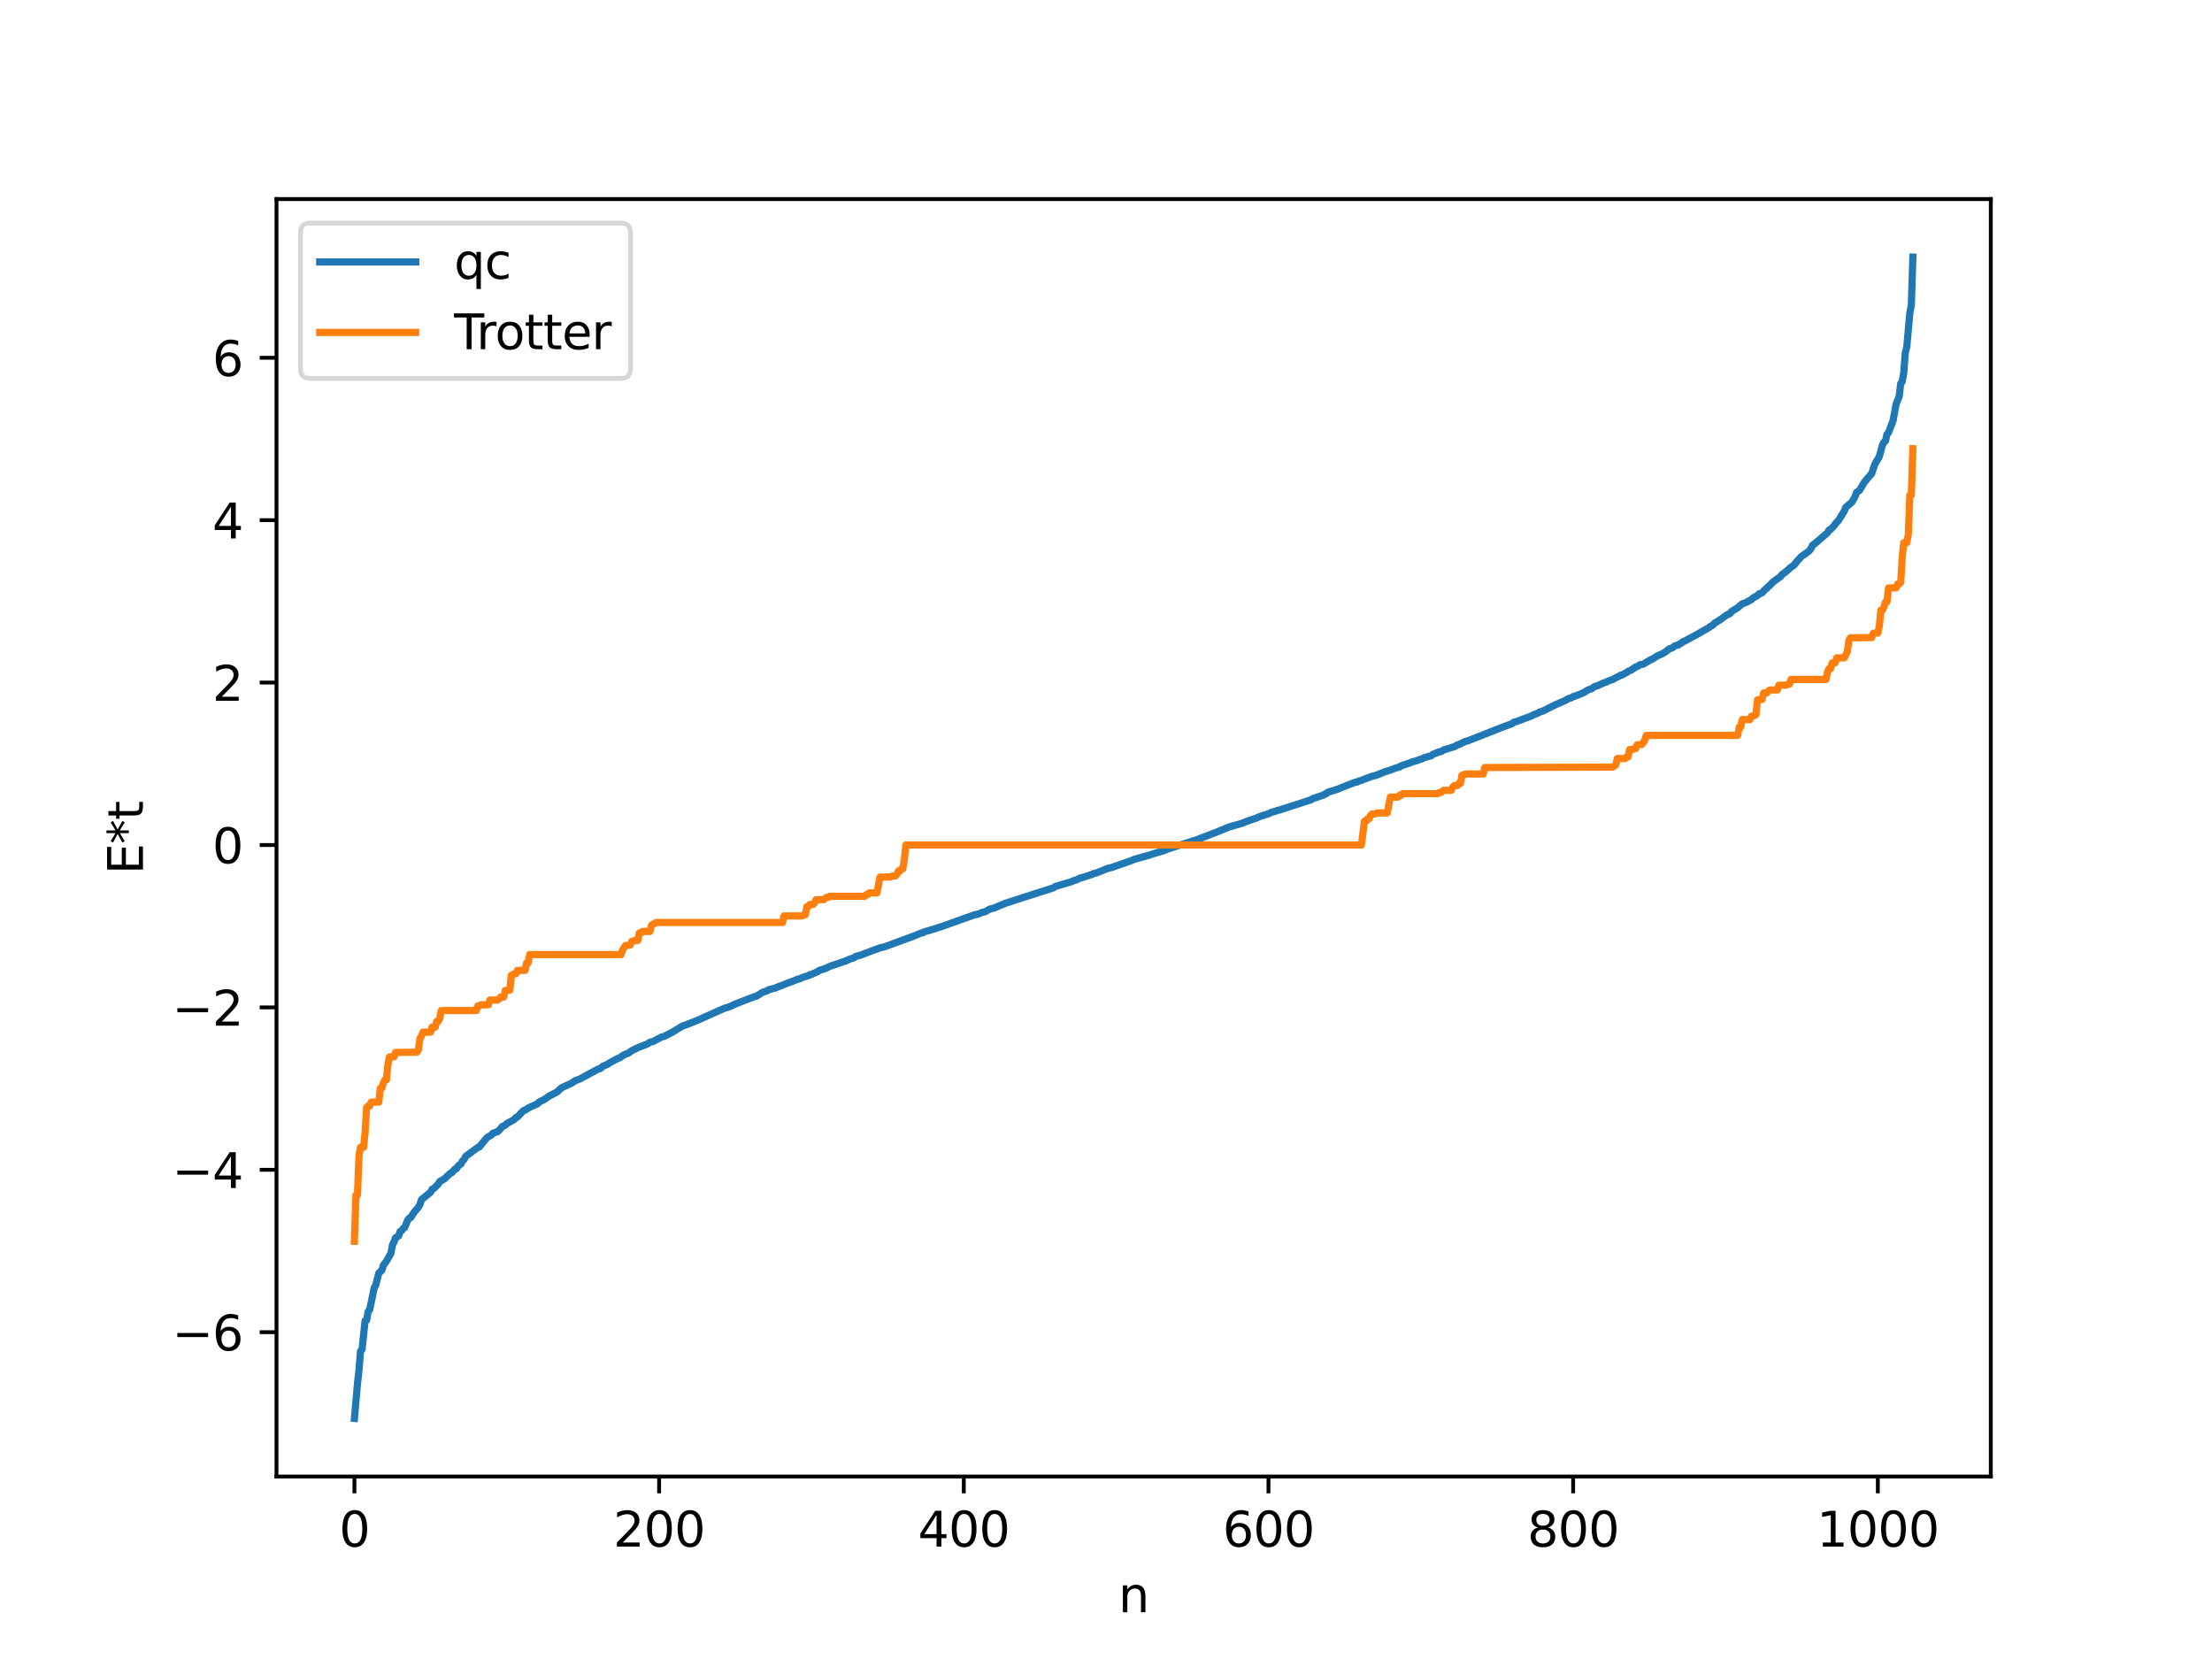 <?xml version="1.0" encoding="utf-8" standalone="no"?>
<!DOCTYPE svg PUBLIC "-//W3C//DTD SVG 1.1//EN"
  "http://www.w3.org/Graphics/SVG/1.1/DTD/svg11.dtd">
<svg xmlns:xlink="http://www.w3.org/1999/xlink" width="460.8pt" height="345.6pt" viewBox="0 0 460.8 345.6" xmlns="http://www.w3.org/2000/svg" version="1.1">
 <defs>
  <style type="text/css">*{stroke-linejoin: round; stroke-linecap: butt}</style>
 </defs>
 <g id="figure_1">
  <g id="patch_1">
   <path d="M 0 345.6 
L 460.8 345.6 
L 460.8 0 
L 0 0 
z
" style="fill: #ffffff"/>
  </g>
  <g id="axes_1">
   <g id="patch_2">
    <path d="M 57.6 307.584 
L 414.72 307.584 
L 414.72 41.472 
L 57.6 41.472 
z
" style="fill: #ffffff"/>
   </g>
   <g id="matplotlib.axis_1">
    <g id="xtick_1">
     <g id="line2d_1">
      <defs>
       <path id="m20e271c92e" d="M 0 0 
L 0 3.5 
" style="stroke: #000000; stroke-width: 0.8"/>
      </defs>
      <g>
       <use xlink:href="#m20e271c92e" x="73.833" y="307.584" style="stroke: #000000; stroke-width: 0.8"/>
      </g>
     </g>
     <g id="text_1">
      <!-- 0 -->
      <g transform="translate(70.651 322.182) scale(0.1 -0.1)">
       <defs>
        <path id="DejaVuSans-30" d="M 2034 4250 
Q 1547 4250 1301 3770 
Q 1056 3291 1056 2328 
Q 1056 1369 1301 889 
Q 1547 409 2034 409 
Q 2525 409 2770 889 
Q 3016 1369 3016 2328 
Q 3016 3291 2770 3770 
Q 2525 4250 2034 4250 
z
M 2034 4750 
Q 2819 4750 3233 4129 
Q 3647 3509 3647 2328 
Q 3647 1150 3233 529 
Q 2819 -91 2034 -91 
Q 1250 -91 836 529 
Q 422 1150 422 2328 
Q 422 3509 836 4129 
Q 1250 4750 2034 4750 
z
" transform="scale(0.016)"/>
       </defs>
       <use xlink:href="#DejaVuSans-30"/>
      </g>
     </g>
    </g>
    <g id="xtick_2">
     <g id="line2d_2">
      <g>
       <use xlink:href="#m20e271c92e" x="137.304" y="307.584" style="stroke: #000000; stroke-width: 0.8"/>
      </g>
     </g>
     <g id="text_2">
      <!-- 200 -->
      <g transform="translate(127.76 322.182) scale(0.1 -0.1)">
       <defs>
        <path id="DejaVuSans-32" d="M 1228 531 
L 3431 531 
L 3431 0 
L 469 0 
L 469 531 
Q 828 903 1448 1529 
Q 2069 2156 2228 2338 
Q 2531 2678 2651 2914 
Q 2772 3150 2772 3378 
Q 2772 3750 2511 3984 
Q 2250 4219 1831 4219 
Q 1534 4219 1204 4116 
Q 875 4013 500 3803 
L 500 4441 
Q 881 4594 1212 4672 
Q 1544 4750 1819 4750 
Q 2544 4750 2975 4387 
Q 3406 4025 3406 3419 
Q 3406 3131 3298 2873 
Q 3191 2616 2906 2266 
Q 2828 2175 2409 1742 
Q 1991 1309 1228 531 
z
" transform="scale(0.016)"/>
       </defs>
       <use xlink:href="#DejaVuSans-32"/>
       <use xlink:href="#DejaVuSans-30" x="63.623"/>
       <use xlink:href="#DejaVuSans-30" x="127.246"/>
      </g>
     </g>
    </g>
    <g id="xtick_3">
     <g id="line2d_3">
      <g>
       <use xlink:href="#m20e271c92e" x="200.775" y="307.584" style="stroke: #000000; stroke-width: 0.8"/>
      </g>
     </g>
     <g id="text_3">
      <!-- 400 -->
      <g transform="translate(191.231 322.182) scale(0.1 -0.1)">
       <defs>
        <path id="DejaVuSans-34" d="M 2419 4116 
L 825 1625 
L 2419 1625 
L 2419 4116 
z
M 2253 4666 
L 3047 4666 
L 3047 1625 
L 3713 1625 
L 3713 1100 
L 3047 1100 
L 3047 0 
L 2419 0 
L 2419 1100 
L 313 1100 
L 313 1709 
L 2253 4666 
z
" transform="scale(0.016)"/>
       </defs>
       <use xlink:href="#DejaVuSans-34"/>
       <use xlink:href="#DejaVuSans-30" x="63.623"/>
       <use xlink:href="#DejaVuSans-30" x="127.246"/>
      </g>
     </g>
    </g>
    <g id="xtick_4">
     <g id="line2d_4">
      <g>
       <use xlink:href="#m20e271c92e" x="264.246" y="307.584" style="stroke: #000000; stroke-width: 0.8"/>
      </g>
     </g>
     <g id="text_4">
      <!-- 600 -->
      <g transform="translate(254.702 322.182) scale(0.1 -0.1)">
       <defs>
        <path id="DejaVuSans-36" d="M 2113 2584 
Q 1688 2584 1439 2293 
Q 1191 2003 1191 1497 
Q 1191 994 1439 701 
Q 1688 409 2113 409 
Q 2538 409 2786 701 
Q 3034 994 3034 1497 
Q 3034 2003 2786 2293 
Q 2538 2584 2113 2584 
z
M 3366 4563 
L 3366 3988 
Q 3128 4100 2886 4159 
Q 2644 4219 2406 4219 
Q 1781 4219 1451 3797 
Q 1122 3375 1075 2522 
Q 1259 2794 1537 2939 
Q 1816 3084 2150 3084 
Q 2853 3084 3261 2657 
Q 3669 2231 3669 1497 
Q 3669 778 3244 343 
Q 2819 -91 2113 -91 
Q 1303 -91 875 529 
Q 447 1150 447 2328 
Q 447 3434 972 4092 
Q 1497 4750 2381 4750 
Q 2619 4750 2861 4703 
Q 3103 4656 3366 4563 
z
" transform="scale(0.016)"/>
       </defs>
       <use xlink:href="#DejaVuSans-36"/>
       <use xlink:href="#DejaVuSans-30" x="63.623"/>
       <use xlink:href="#DejaVuSans-30" x="127.246"/>
      </g>
     </g>
    </g>
    <g id="xtick_5">
     <g id="line2d_5">
      <g>
       <use xlink:href="#m20e271c92e" x="327.717" y="307.584" style="stroke: #000000; stroke-width: 0.8"/>
      </g>
     </g>
     <g id="text_5">
      <!-- 800 -->
      <g transform="translate(318.173 322.182) scale(0.1 -0.1)">
       <defs>
        <path id="DejaVuSans-38" d="M 2034 2216 
Q 1584 2216 1326 1975 
Q 1069 1734 1069 1313 
Q 1069 891 1326 650 
Q 1584 409 2034 409 
Q 2484 409 2743 651 
Q 3003 894 3003 1313 
Q 3003 1734 2745 1975 
Q 2488 2216 2034 2216 
z
M 1403 2484 
Q 997 2584 770 2862 
Q 544 3141 544 3541 
Q 544 4100 942 4425 
Q 1341 4750 2034 4750 
Q 2731 4750 3128 4425 
Q 3525 4100 3525 3541 
Q 3525 3141 3298 2862 
Q 3072 2584 2669 2484 
Q 3125 2378 3379 2068 
Q 3634 1759 3634 1313 
Q 3634 634 3220 271 
Q 2806 -91 2034 -91 
Q 1263 -91 848 271 
Q 434 634 434 1313 
Q 434 1759 690 2068 
Q 947 2378 1403 2484 
z
M 1172 3481 
Q 1172 3119 1398 2916 
Q 1625 2713 2034 2713 
Q 2441 2713 2670 2916 
Q 2900 3119 2900 3481 
Q 2900 3844 2670 4047 
Q 2441 4250 2034 4250 
Q 1625 4250 1398 4047 
Q 1172 3844 1172 3481 
z
" transform="scale(0.016)"/>
       </defs>
       <use xlink:href="#DejaVuSans-38"/>
       <use xlink:href="#DejaVuSans-30" x="63.623"/>
       <use xlink:href="#DejaVuSans-30" x="127.246"/>
      </g>
     </g>
    </g>
    <g id="xtick_6">
     <g id="line2d_6">
      <g>
       <use xlink:href="#m20e271c92e" x="391.188" y="307.584" style="stroke: #000000; stroke-width: 0.8"/>
      </g>
     </g>
     <g id="text_6">
      <!-- 1000 -->
      <g transform="translate(378.463 322.182) scale(0.1 -0.1)">
       <defs>
        <path id="DejaVuSans-31" d="M 794 531 
L 1825 531 
L 1825 4091 
L 703 3866 
L 703 4441 
L 1819 4666 
L 2450 4666 
L 2450 531 
L 3481 531 
L 3481 0 
L 794 0 
L 794 531 
z
" transform="scale(0.016)"/>
       </defs>
       <use xlink:href="#DejaVuSans-31"/>
       <use xlink:href="#DejaVuSans-30" x="63.623"/>
       <use xlink:href="#DejaVuSans-30" x="127.246"/>
       <use xlink:href="#DejaVuSans-30" x="190.869"/>
      </g>
     </g>
    </g>
    <g id="text_7">
     <!-- n -->
     <g transform="translate(232.991 335.861) scale(0.1 -0.1)">
      <defs>
       <path id="DejaVuSans-6e" d="M 3513 2113 
L 3513 0 
L 2938 0 
L 2938 2094 
Q 2938 2591 2744 2837 
Q 2550 3084 2163 3084 
Q 1697 3084 1428 2787 
Q 1159 2491 1159 1978 
L 1159 0 
L 581 0 
L 581 3500 
L 1159 3500 
L 1159 2956 
Q 1366 3272 1645 3428 
Q 1925 3584 2291 3584 
Q 2894 3584 3203 3211 
Q 3513 2838 3513 2113 
z
" transform="scale(0.016)"/>
      </defs>
      <use xlink:href="#DejaVuSans-6e"/>
     </g>
    </g>
   </g>
   <g id="matplotlib.axis_2">
    <g id="ytick_1">
     <g id="line2d_7">
      <defs>
       <path id="m8713d0088d" d="M 0 0 
L -3.5 0 
" style="stroke: #000000; stroke-width: 0.8"/>
      </defs>
      <g>
       <use xlink:href="#m8713d0088d" x="57.6" y="277.522" style="stroke: #000000; stroke-width: 0.8"/>
      </g>
     </g>
     <g id="text_8">
      <!-- −6 -->
      <g transform="translate(35.858 281.321) scale(0.1 -0.1)">
       <defs>
        <path id="DejaVuSans-2212" d="M 678 2272 
L 4684 2272 
L 4684 1741 
L 678 1741 
L 678 2272 
z
" transform="scale(0.016)"/>
       </defs>
       <use xlink:href="#DejaVuSans-2212"/>
       <use xlink:href="#DejaVuSans-36" x="83.789"/>
      </g>
     </g>
    </g>
    <g id="ytick_2">
     <g id="line2d_8">
      <g>
       <use xlink:href="#m8713d0088d" x="57.6" y="243.69" style="stroke: #000000; stroke-width: 0.8"/>
      </g>
     </g>
     <g id="text_9">
      <!-- −4 -->
      <g transform="translate(35.858 247.489) scale(0.1 -0.1)">
       <use xlink:href="#DejaVuSans-2212"/>
       <use xlink:href="#DejaVuSans-34" x="83.789"/>
      </g>
     </g>
    </g>
    <g id="ytick_3">
     <g id="line2d_9">
      <g>
       <use xlink:href="#m8713d0088d" x="57.6" y="209.858" style="stroke: #000000; stroke-width: 0.8"/>
      </g>
     </g>
     <g id="text_10">
      <!-- −2 -->
      <g transform="translate(35.858 213.658) scale(0.1 -0.1)">
       <use xlink:href="#DejaVuSans-2212"/>
       <use xlink:href="#DejaVuSans-32" x="83.789"/>
      </g>
     </g>
    </g>
    <g id="ytick_4">
     <g id="line2d_10">
      <g>
       <use xlink:href="#m8713d0088d" x="57.6" y="176.027" style="stroke: #000000; stroke-width: 0.8"/>
      </g>
     </g>
     <g id="text_11">
      <!-- 0 -->
      <g transform="translate(44.237 179.826) scale(0.1 -0.1)">
       <use xlink:href="#DejaVuSans-30"/>
      </g>
     </g>
    </g>
    <g id="ytick_5">
     <g id="line2d_11">
      <g>
       <use xlink:href="#m8713d0088d" x="57.6" y="142.195" style="stroke: #000000; stroke-width: 0.8"/>
      </g>
     </g>
     <g id="text_12">
      <!-- 2 -->
      <g transform="translate(44.237 145.994) scale(0.1 -0.1)">
       <use xlink:href="#DejaVuSans-32"/>
      </g>
     </g>
    </g>
    <g id="ytick_6">
     <g id="line2d_12">
      <g>
       <use xlink:href="#m8713d0088d" x="57.6" y="108.363" style="stroke: #000000; stroke-width: 0.8"/>
      </g>
     </g>
     <g id="text_13">
      <!-- 4 -->
      <g transform="translate(44.237 112.162) scale(0.1 -0.1)">
       <use xlink:href="#DejaVuSans-34"/>
      </g>
     </g>
    </g>
    <g id="ytick_7">
     <g id="line2d_13">
      <g>
       <use xlink:href="#m8713d0088d" x="57.6" y="74.531" style="stroke: #000000; stroke-width: 0.8"/>
      </g>
     </g>
     <g id="text_14">
      <!-- 6 -->
      <g transform="translate(44.237 78.331) scale(0.1 -0.1)">
       <use xlink:href="#DejaVuSans-36"/>
      </g>
     </g>
    </g>
    <g id="text_15">
     <!-- E*t -->
     <g transform="translate(29.778 182.148) rotate(-90) scale(0.1 -0.1)">
      <defs>
       <path id="DejaVuSans-45" d="M 628 4666 
L 3578 4666 
L 3578 4134 
L 1259 4134 
L 1259 2753 
L 3481 2753 
L 3481 2222 
L 1259 2222 
L 1259 531 
L 3634 531 
L 3634 0 
L 628 0 
L 628 4666 
z
" transform="scale(0.016)"/>
       <path id="DejaVuSans-2a" d="M 3009 3897 
L 1888 3291 
L 3009 2681 
L 2828 2375 
L 1778 3009 
L 1778 1831 
L 1422 1831 
L 1422 3009 
L 372 2375 
L 191 2681 
L 1313 3291 
L 191 3897 
L 372 4206 
L 1422 3572 
L 1422 4750 
L 1778 4750 
L 1778 3572 
L 2828 4206 
L 3009 3897 
z
" transform="scale(0.016)"/>
       <path id="DejaVuSans-74" d="M 1172 4494 
L 1172 3500 
L 2356 3500 
L 2356 3053 
L 1172 3053 
L 1172 1153 
Q 1172 725 1289 603 
Q 1406 481 1766 481 
L 2356 481 
L 2356 0 
L 1766 0 
Q 1100 0 847 248 
Q 594 497 594 1153 
L 594 3053 
L 172 3053 
L 172 3500 
L 594 3500 
L 594 4494 
L 1172 4494 
z
" transform="scale(0.016)"/>
      </defs>
      <use xlink:href="#DejaVuSans-45"/>
      <use xlink:href="#DejaVuSans-2a" x="63.184"/>
      <use xlink:href="#DejaVuSans-74" x="113.184"/>
     </g>
    </g>
   </g>
   <g id="line2d_14">
    <path d="M 73.833 295.488 
L 74.467 288.284 
L 74.785 285.43 
L 75.102 281.469 
L 75.42 281.118 
L 76.054 275.123 
L 76.372 275.047 
L 76.689 273.219 
L 77.006 272.845 
L 77.958 268.285 
L 78.276 267.719 
L 78.91 265.217 
L 79.545 264.637 
L 79.862 263.594 
L 80.497 262.738 
L 81.132 261.635 
L 81.449 261.059 
L 81.767 259.301 
L 82.084 258.704 
L 82.401 257.841 
L 83.036 257.485 
L 83.353 256.538 
L 83.671 256.368 
L 83.988 255.903 
L 84.305 255.722 
L 84.94 254.149 
L 85.258 253.765 
L 85.575 253.627 
L 86.21 252.618 
L 87.162 251.474 
L 87.479 250.913 
L 87.796 249.908 
L 89.7 248.362 
L 90.018 247.74 
L 90.335 247.619 
L 90.97 246.989 
L 91.287 246.67 
L 91.605 246.141 
L 92.557 245.588 
L 93.826 244.397 
L 94.143 244.272 
L 94.778 243.546 
L 95.096 243.443 
L 95.413 242.92 
L 96.048 242.44 
L 96.365 241.82 
L 96.682 241.556 
L 97 240.908 
L 97.634 240.431 
L 99.539 239.026 
L 99.856 238.923 
L 101.443 236.981 
L 102.395 236.424 
L 102.712 236.059 
L 103.347 235.852 
L 103.664 235.753 
L 104.299 235.106 
L 104.616 234.688 
L 105.251 234.406 
L 105.568 234.076 
L 107.155 233.194 
L 107.472 232.792 
L 107.79 232.696 
L 108.424 232.003 
L 109.059 231.357 
L 109.377 231.255 
L 110.329 230.666 
L 111.915 229.989 
L 112.233 229.64 
L 113.502 228.974 
L 114.454 228.283 
L 115.089 227.977 
L 116.041 227.477 
L 116.993 226.596 
L 118.897 225.734 
L 119.849 225.122 
L 120.801 224.764 
L 124.61 222.704 
L 124.927 222.646 
L 125.244 222.454 
L 125.562 222.129 
L 126.514 221.733 
L 127.148 221.321 
L 128.735 220.475 
L 129.053 220.376 
L 130.005 219.724 
L 130.957 219.359 
L 131.591 218.885 
L 133.178 218.117 
L 134.765 217.528 
L 135.4 217.109 
L 136.034 216.972 
L 136.669 216.627 
L 137.939 215.975 
L 138.256 215.942 
L 140.16 214.98 
L 142.064 213.796 
L 143.334 213.324 
L 145.238 212.57 
L 150.95 210.017 
L 151.585 209.856 
L 152.22 209.606 
L 153.172 209.16 
L 154.441 208.664 
L 156.98 207.687 
L 157.615 207.495 
L 158.884 206.703 
L 159.836 206.394 
L 160.153 206.165 
L 161.423 205.847 
L 163.644 204.966 
L 165.231 204.371 
L 165.866 204.127 
L 166.183 203.964 
L 166.5 203.949 
L 167.135 203.634 
L 168.087 203.333 
L 168.405 203.253 
L 168.722 203.026 
L 169.039 202.985 
L 169.991 202.558 
L 170.309 202.431 
L 170.626 202.164 
L 171.896 201.773 
L 172.848 201.311 
L 176.339 200.128 
L 176.973 199.813 
L 177.925 199.527 
L 178.243 199.242 
L 179.195 199.004 
L 180.147 198.637 
L 183.32 197.451 
L 184.272 197.234 
L 190.302 195.02 
L 191.254 194.627 
L 191.889 194.368 
L 192.206 194.332 
L 192.524 194.109 
L 193.793 193.763 
L 196.332 192.956 
L 202.996 190.573 
L 203.631 190.46 
L 204.583 190.083 
L 205.218 189.939 
L 206.17 189.387 
L 207.122 189.153 
L 208.391 188.594 
L 209.026 188.359 
L 209.343 188.194 
L 209.978 188.012 
L 211.248 187.578 
L 219.499 184.932 
L 219.816 184.672 
L 223.307 183.651 
L 223.624 183.453 
L 224.259 183.297 
L 224.894 182.952 
L 225.529 182.802 
L 227.115 182.259 
L 227.433 182.197 
L 227.75 182 
L 228.385 181.848 
L 229.02 181.605 
L 229.654 181.361 
L 230.606 180.944 
L 231.558 180.723 
L 235.684 179.28 
L 236.319 178.997 
L 238.54 178.393 
L 242.666 177.128 
L 243.3 176.847 
L 244.253 176.552 
L 245.205 176.231 
L 246.474 175.838 
L 247.109 175.617 
L 248.061 175.365 
L 248.378 175.188 
L 248.696 175.154 
L 249.33 174.933 
L 249.965 174.681 
L 253.456 173.338 
L 255.995 172.29 
L 258.851 171.475 
L 259.486 171.189 
L 260.755 170.748 
L 261.39 170.542 
L 262.659 170.015 
L 263.929 169.621 
L 264.246 169.524 
L 264.881 169.213 
L 265.833 168.958 
L 266.15 168.795 
L 266.467 168.778 
L 267.102 168.551 
L 273.132 166.605 
L 273.449 166.379 
L 275.353 165.746 
L 275.671 165.65 
L 275.988 165.41 
L 276.305 165.331 
L 276.623 165.027 
L 277.575 164.754 
L 278.844 164.336 
L 279.479 164.055 
L 282.335 162.951 
L 282.653 162.935 
L 282.97 162.741 
L 283.605 162.577 
L 284.239 162.3 
L 285.826 161.72 
L 286.461 161.576 
L 287.096 161.342 
L 288.365 160.825 
L 289.634 160.419 
L 290.586 160.049 
L 291.539 159.773 
L 291.856 159.536 
L 293.76 158.903 
L 294.395 158.627 
L 294.712 158.601 
L 295.664 158.259 
L 296.299 158.056 
L 296.616 157.854 
L 297.886 157.509 
L 298.203 157.385 
L 298.52 157.14 
L 299.155 156.896 
L 299.472 156.721 
L 300.107 156.569 
L 300.424 156.471 
L 300.742 156.216 
L 302.963 155.553 
L 303.598 155.173 
L 303.915 155.108 
L 305.185 154.48 
L 305.82 154.305 
L 312.484 151.687 
L 313.119 151.44 
L 315.023 150.739 
L 315.34 150.449 
L 315.975 150.29 
L 318.831 149.218 
L 319.466 148.899 
L 320.418 148.53 
L 320.735 148.314 
L 321.37 148.146 
L 323.909 146.865 
L 326.13 145.895 
L 326.765 145.523 
L 327.4 145.346 
L 327.717 145.095 
L 328.034 145.048 
L 328.669 144.799 
L 329.939 144.276 
L 330.891 143.691 
L 331.525 143.505 
L 332.16 143.018 
L 332.795 142.859 
L 334.064 142.257 
L 334.699 142.066 
L 335.016 141.869 
L 335.651 141.651 
L 335.968 141.557 
L 336.603 141.181 
L 337.238 140.906 
L 337.555 140.672 
L 337.872 140.628 
L 338.507 140.257 
L 338.824 140.14 
L 339.142 139.857 
L 339.777 139.61 
L 340.411 139.176 
L 340.729 138.932 
L 341.046 138.883 
L 341.681 138.453 
L 342.315 138.364 
L 343.902 137.4 
L 344.22 137.316 
L 345.172 136.681 
L 346.441 136.111 
L 347.076 135.704 
L 347.71 135.177 
L 348.345 134.975 
L 348.98 134.502 
L 349.615 134.38 
L 349.932 134.107 
L 350.249 133.985 
L 350.567 133.673 
L 350.884 133.591 
L 351.836 133.058 
L 353.105 132.393 
L 355.962 130.761 
L 356.279 130.483 
L 356.596 130.379 
L 357.231 129.797 
L 358.5 128.988 
L 359.77 128.083 
L 360.405 127.807 
L 360.722 127.374 
L 361.991 126.599 
L 362.943 125.783 
L 363.578 125.587 
L 364.848 124.906 
L 365.165 124.576 
L 366.117 124.065 
L 366.434 123.721 
L 367.069 123.5 
L 367.704 122.768 
L 368.021 122.601 
L 368.339 122.186 
L 368.656 121.989 
L 369.291 121.277 
L 370.877 120.137 
L 371.195 119.715 
L 371.829 119.265 
L 373.099 118.149 
L 373.734 117.728 
L 374.368 116.892 
L 375.32 115.878 
L 376.272 115.231 
L 376.907 114.728 
L 377.224 114.354 
L 377.542 113.629 
L 378.177 113.159 
L 380.715 110.961 
L 381.033 110.412 
L 381.35 110.29 
L 381.985 109.616 
L 382.62 108.795 
L 382.937 108.502 
L 384.206 106.451 
L 384.524 105.664 
L 385.793 104.606 
L 386.428 103.48 
L 386.745 102.596 
L 387.38 102.137 
L 388.332 100.528 
L 388.967 99.73 
L 389.919 98.629 
L 390.553 96.728 
L 391.505 95.09 
L 392.14 92.71 
L 392.458 92.11 
L 392.775 91.872 
L 393.092 90.47 
L 393.41 90.117 
L 394.362 87.618 
L 394.996 84.169 
L 395.631 82.597 
L 395.948 79.919 
L 396.266 79.484 
L 396.583 77.696 
L 396.9 73.531 
L 397.218 72.255 
L 397.853 65.18 
L 398.17 63.568 
L 398.487 53.568 
L 398.487 53.568 
" clip-path="url(#p820916bdf3)" style="fill: none; stroke: #1f77b4; stroke-width: 1.5; stroke-linecap: square"/>
   </g>
   <g id="line2d_15">
    <path d="M 73.833 258.577 
L 74.15 248.944 
L 74.467 248.944 
L 74.785 240.71 
L 75.102 239 
L 75.737 239 
L 76.054 235.919 
L 76.372 230.718 
L 76.689 230.399 
L 77.006 230.399 
L 77.324 229.594 
L 78.91 229.594 
L 79.228 226.66 
L 79.545 226.66 
L 79.862 225.598 
L 80.18 224.942 
L 80.497 224.942 
L 80.815 221.697 
L 81.132 220.17 
L 82.084 220.144 
L 82.401 219.24 
L 86.844 219.188 
L 87.162 218.694 
L 87.479 216.342 
L 87.796 215.823 
L 88.114 215.009 
L 89.7 215.009 
L 90.018 213.969 
L 90.653 213.969 
L 90.97 212.761 
L 91.287 212.761 
L 91.605 212.132 
L 91.922 210.513 
L 99.221 210.513 
L 99.539 209.548 
L 99.856 209.548 
L 100.173 209.32 
L 101.76 209.32 
L 102.077 208.321 
L 103.664 208.321 
L 103.981 208.095 
L 104.299 207.705 
L 104.934 207.705 
L 105.251 206.334 
L 106.203 206.265 
L 106.52 203.171 
L 107.155 202.865 
L 107.472 202.865 
L 107.79 202.153 
L 109.377 202.153 
L 109.694 200.589 
L 110.011 200.589 
L 110.329 198.862 
L 129.37 198.862 
L 129.687 197.88 
L 130.322 196.957 
L 131.274 196.898 
L 131.591 196.095 
L 131.909 196.095 
L 132.226 195.912 
L 132.861 195.912 
L 133.178 194.366 
L 133.496 194.366 
L 133.813 194.042 
L 135.4 194.042 
L 135.717 192.724 
L 136.669 192.174 
L 163.01 192.174 
L 163.327 190.805 
L 167.135 190.805 
L 167.453 190.555 
L 167.77 190.555 
L 168.087 188.862 
L 168.405 188.862 
L 168.722 188.41 
L 169.357 188.41 
L 169.674 188.119 
L 169.991 187.42 
L 171.578 187.42 
L 172.213 186.927 
L 172.53 186.927 
L 172.848 186.718 
L 180.147 186.718 
L 180.464 186.359 
L 180.781 186.359 
L 181.099 186.006 
L 182.686 186.006 
L 183.32 182.715 
L 185.542 182.686 
L 185.859 182.494 
L 186.494 182.494 
L 186.811 182.206 
L 187.129 181.482 
L 187.446 181.482 
L 187.763 180.992 
L 188.081 180.992 
L 188.398 178.945 
L 188.715 176.027 
L 283.605 176.027 
L 284.239 171.062 
L 284.557 171.062 
L 284.874 170.571 
L 285.191 170.571 
L 285.509 169.848 
L 285.826 169.559 
L 286.461 169.559 
L 286.778 169.368 
L 289 169.338 
L 289.634 166.047 
L 291.221 166.047 
L 291.539 165.695 
L 291.856 165.695 
L 292.173 165.335 
L 299.472 165.335 
L 299.79 165.126 
L 300.107 165.126 
L 300.742 164.633 
L 302.329 164.633 
L 302.646 163.935 
L 302.963 163.643 
L 303.598 163.643 
L 303.915 163.191 
L 304.233 163.191 
L 304.55 161.498 
L 304.867 161.498 
L 305.185 161.248 
L 308.993 161.248 
L 309.31 159.88 
L 335.968 159.805 
L 336.603 159.329 
L 336.92 158.011 
L 338.507 158.011 
L 338.824 157.687 
L 339.142 157.687 
L 339.459 156.142 
L 340.094 156.142 
L 340.411 155.958 
L 340.729 155.958 
L 341.046 155.155 
L 341.681 155.096 
L 341.998 155.096 
L 342.315 154.739 
L 342.633 154.173 
L 342.95 153.191 
L 361.991 153.191 
L 362.309 151.464 
L 362.626 151.464 
L 362.943 149.9 
L 364.53 149.9 
L 364.848 149.188 
L 365.165 149.188 
L 365.8 148.882 
L 366.117 145.788 
L 367.069 145.719 
L 367.386 144.348 
L 368.021 144.348 
L 368.656 143.733 
L 370.243 143.733 
L 370.56 142.733 
L 372.147 142.733 
L 372.464 142.505 
L 372.781 142.505 
L 373.099 141.54 
L 380.398 141.54 
L 380.715 139.922 
L 381.033 139.292 
L 381.35 139.292 
L 381.667 138.084 
L 382.302 138.084 
L 382.62 137.044 
L 384.206 137.044 
L 384.841 135.711 
L 385.158 133.36 
L 385.476 132.865 
L 389.919 132.814 
L 390.236 131.91 
L 391.188 131.883 
L 391.505 130.356 
L 391.823 127.112 
L 392.14 127.112 
L 392.458 126.456 
L 392.775 125.393 
L 393.092 125.393 
L 393.41 122.459 
L 394.996 122.459 
L 395.314 121.655 
L 395.631 121.655 
L 395.948 121.335 
L 396.266 116.135 
L 396.583 113.054 
L 397.218 113.054 
L 397.535 111.343 
L 397.853 103.109 
L 398.17 103.109 
L 398.487 93.477 
L 398.487 93.477 
" clip-path="url(#p820916bdf3)" style="fill: none; stroke: #ff7f0e; stroke-width: 1.5; stroke-linecap: square"/>
   </g>
   <g id="patch_3">
    <path d="M 57.6 307.584 
L 57.6 41.472 
" style="fill: none; stroke: #000000; stroke-width: 0.8; stroke-linejoin: miter; stroke-linecap: square"/>
   </g>
   <g id="patch_4">
    <path d="M 414.72 307.584 
L 414.72 41.472 
" style="fill: none; stroke: #000000; stroke-width: 0.8; stroke-linejoin: miter; stroke-linecap: square"/>
   </g>
   <g id="patch_5">
    <path d="M 57.6 307.584 
L 414.72 307.584 
" style="fill: none; stroke: #000000; stroke-width: 0.8; stroke-linejoin: miter; stroke-linecap: square"/>
   </g>
   <g id="patch_6">
    <path d="M 57.6 41.472 
L 414.72 41.472 
" style="fill: none; stroke: #000000; stroke-width: 0.8; stroke-linejoin: miter; stroke-linecap: square"/>
   </g>
   <g id="legend_1">
    <g id="patch_7">
     <path d="M 64.6 78.828 
L 129.342 78.828 
Q 131.342 78.828 131.342 76.828 
L 131.342 48.472 
Q 131.342 46.472 129.342 46.472 
L 64.6 46.472 
Q 62.6 46.472 62.6 48.472 
L 62.6 76.828 
Q 62.6 78.828 64.6 78.828 
z
" style="fill: #ffffff; opacity: 0.8; stroke: #cccccc; stroke-linejoin: miter"/>
    </g>
    <g id="line2d_16">
     <path d="M 66.6 54.57 
L 76.6 54.57 
L 86.6 54.57 
" style="fill: none; stroke: #1f77b4; stroke-width: 1.5; stroke-linecap: square"/>
    </g>
    <g id="text_16">
     <!-- qc -->
     <g transform="translate(94.6 58.07) scale(0.1 -0.1)">
      <defs>
       <path id="DejaVuSans-71" d="M 947 1747 
Q 947 1113 1208 752 
Q 1469 391 1925 391 
Q 2381 391 2643 752 
Q 2906 1113 2906 1747 
Q 2906 2381 2643 2742 
Q 2381 3103 1925 3103 
Q 1469 3103 1208 2742 
Q 947 2381 947 1747 
z
M 2906 525 
Q 2725 213 2448 61 
Q 2172 -91 1784 -91 
Q 1150 -91 751 415 
Q 353 922 353 1747 
Q 353 2572 751 3078 
Q 1150 3584 1784 3584 
Q 2172 3584 2448 3432 
Q 2725 3281 2906 2969 
L 2906 3500 
L 3481 3500 
L 3481 -1331 
L 2906 -1331 
L 2906 525 
z
" transform="scale(0.016)"/>
       <path id="DejaVuSans-63" d="M 3122 3366 
L 3122 2828 
Q 2878 2963 2633 3030 
Q 2388 3097 2138 3097 
Q 1578 3097 1268 2742 
Q 959 2388 959 1747 
Q 959 1106 1268 751 
Q 1578 397 2138 397 
Q 2388 397 2633 464 
Q 2878 531 3122 666 
L 3122 134 
Q 2881 22 2623 -34 
Q 2366 -91 2075 -91 
Q 1284 -91 818 406 
Q 353 903 353 1747 
Q 353 2603 823 3093 
Q 1294 3584 2113 3584 
Q 2378 3584 2631 3529 
Q 2884 3475 3122 3366 
z
" transform="scale(0.016)"/>
      </defs>
      <use xlink:href="#DejaVuSans-71"/>
      <use xlink:href="#DejaVuSans-63" x="63.477"/>
     </g>
    </g>
    <g id="line2d_17">
     <path d="M 66.6 69.249 
L 76.6 69.249 
L 86.6 69.249 
" style="fill: none; stroke: #ff7f0e; stroke-width: 1.5; stroke-linecap: square"/>
    </g>
    <g id="text_17">
     <!-- Trotter -->
     <g transform="translate(94.6 72.749) scale(0.1 -0.1)">
      <defs>
       <path id="DejaVuSans-54" d="M -19 4666 
L 3928 4666 
L 3928 4134 
L 2272 4134 
L 2272 0 
L 1638 0 
L 1638 4134 
L -19 4134 
L -19 4666 
z
" transform="scale(0.016)"/>
       <path id="DejaVuSans-72" d="M 2631 2963 
Q 2534 3019 2420 3045 
Q 2306 3072 2169 3072 
Q 1681 3072 1420 2755 
Q 1159 2438 1159 1844 
L 1159 0 
L 581 0 
L 581 3500 
L 1159 3500 
L 1159 2956 
Q 1341 3275 1631 3429 
Q 1922 3584 2338 3584 
Q 2397 3584 2469 3576 
Q 2541 3569 2628 3553 
L 2631 2963 
z
" transform="scale(0.016)"/>
       <path id="DejaVuSans-6f" d="M 1959 3097 
Q 1497 3097 1228 2736 
Q 959 2375 959 1747 
Q 959 1119 1226 758 
Q 1494 397 1959 397 
Q 2419 397 2687 759 
Q 2956 1122 2956 1747 
Q 2956 2369 2687 2733 
Q 2419 3097 1959 3097 
z
M 1959 3584 
Q 2709 3584 3137 3096 
Q 3566 2609 3566 1747 
Q 3566 888 3137 398 
Q 2709 -91 1959 -91 
Q 1206 -91 779 398 
Q 353 888 353 1747 
Q 353 2609 779 3096 
Q 1206 3584 1959 3584 
z
" transform="scale(0.016)"/>
       <path id="DejaVuSans-65" d="M 3597 1894 
L 3597 1613 
L 953 1613 
Q 991 1019 1311 708 
Q 1631 397 2203 397 
Q 2534 397 2845 478 
Q 3156 559 3463 722 
L 3463 178 
Q 3153 47 2828 -22 
Q 2503 -91 2169 -91 
Q 1331 -91 842 396 
Q 353 884 353 1716 
Q 353 2575 817 3079 
Q 1281 3584 2069 3584 
Q 2775 3584 3186 3129 
Q 3597 2675 3597 1894 
z
M 3022 2063 
Q 3016 2534 2758 2815 
Q 2500 3097 2075 3097 
Q 1594 3097 1305 2825 
Q 1016 2553 972 2059 
L 3022 2063 
z
" transform="scale(0.016)"/>
      </defs>
      <use xlink:href="#DejaVuSans-54"/>
      <use xlink:href="#DejaVuSans-72" x="46.334"/>
      <use xlink:href="#DejaVuSans-6f" x="85.197"/>
      <use xlink:href="#DejaVuSans-74" x="146.379"/>
      <use xlink:href="#DejaVuSans-74" x="185.588"/>
      <use xlink:href="#DejaVuSans-65" x="224.797"/>
      <use xlink:href="#DejaVuSans-72" x="286.32"/>
     </g>
    </g>
   </g>
  </g>
 </g>
 <defs>
  <clipPath id="p820916bdf3">
   <rect x="57.6" y="41.472" width="357.12" height="266.112"/>
  </clipPath>
 </defs>
</svg>
